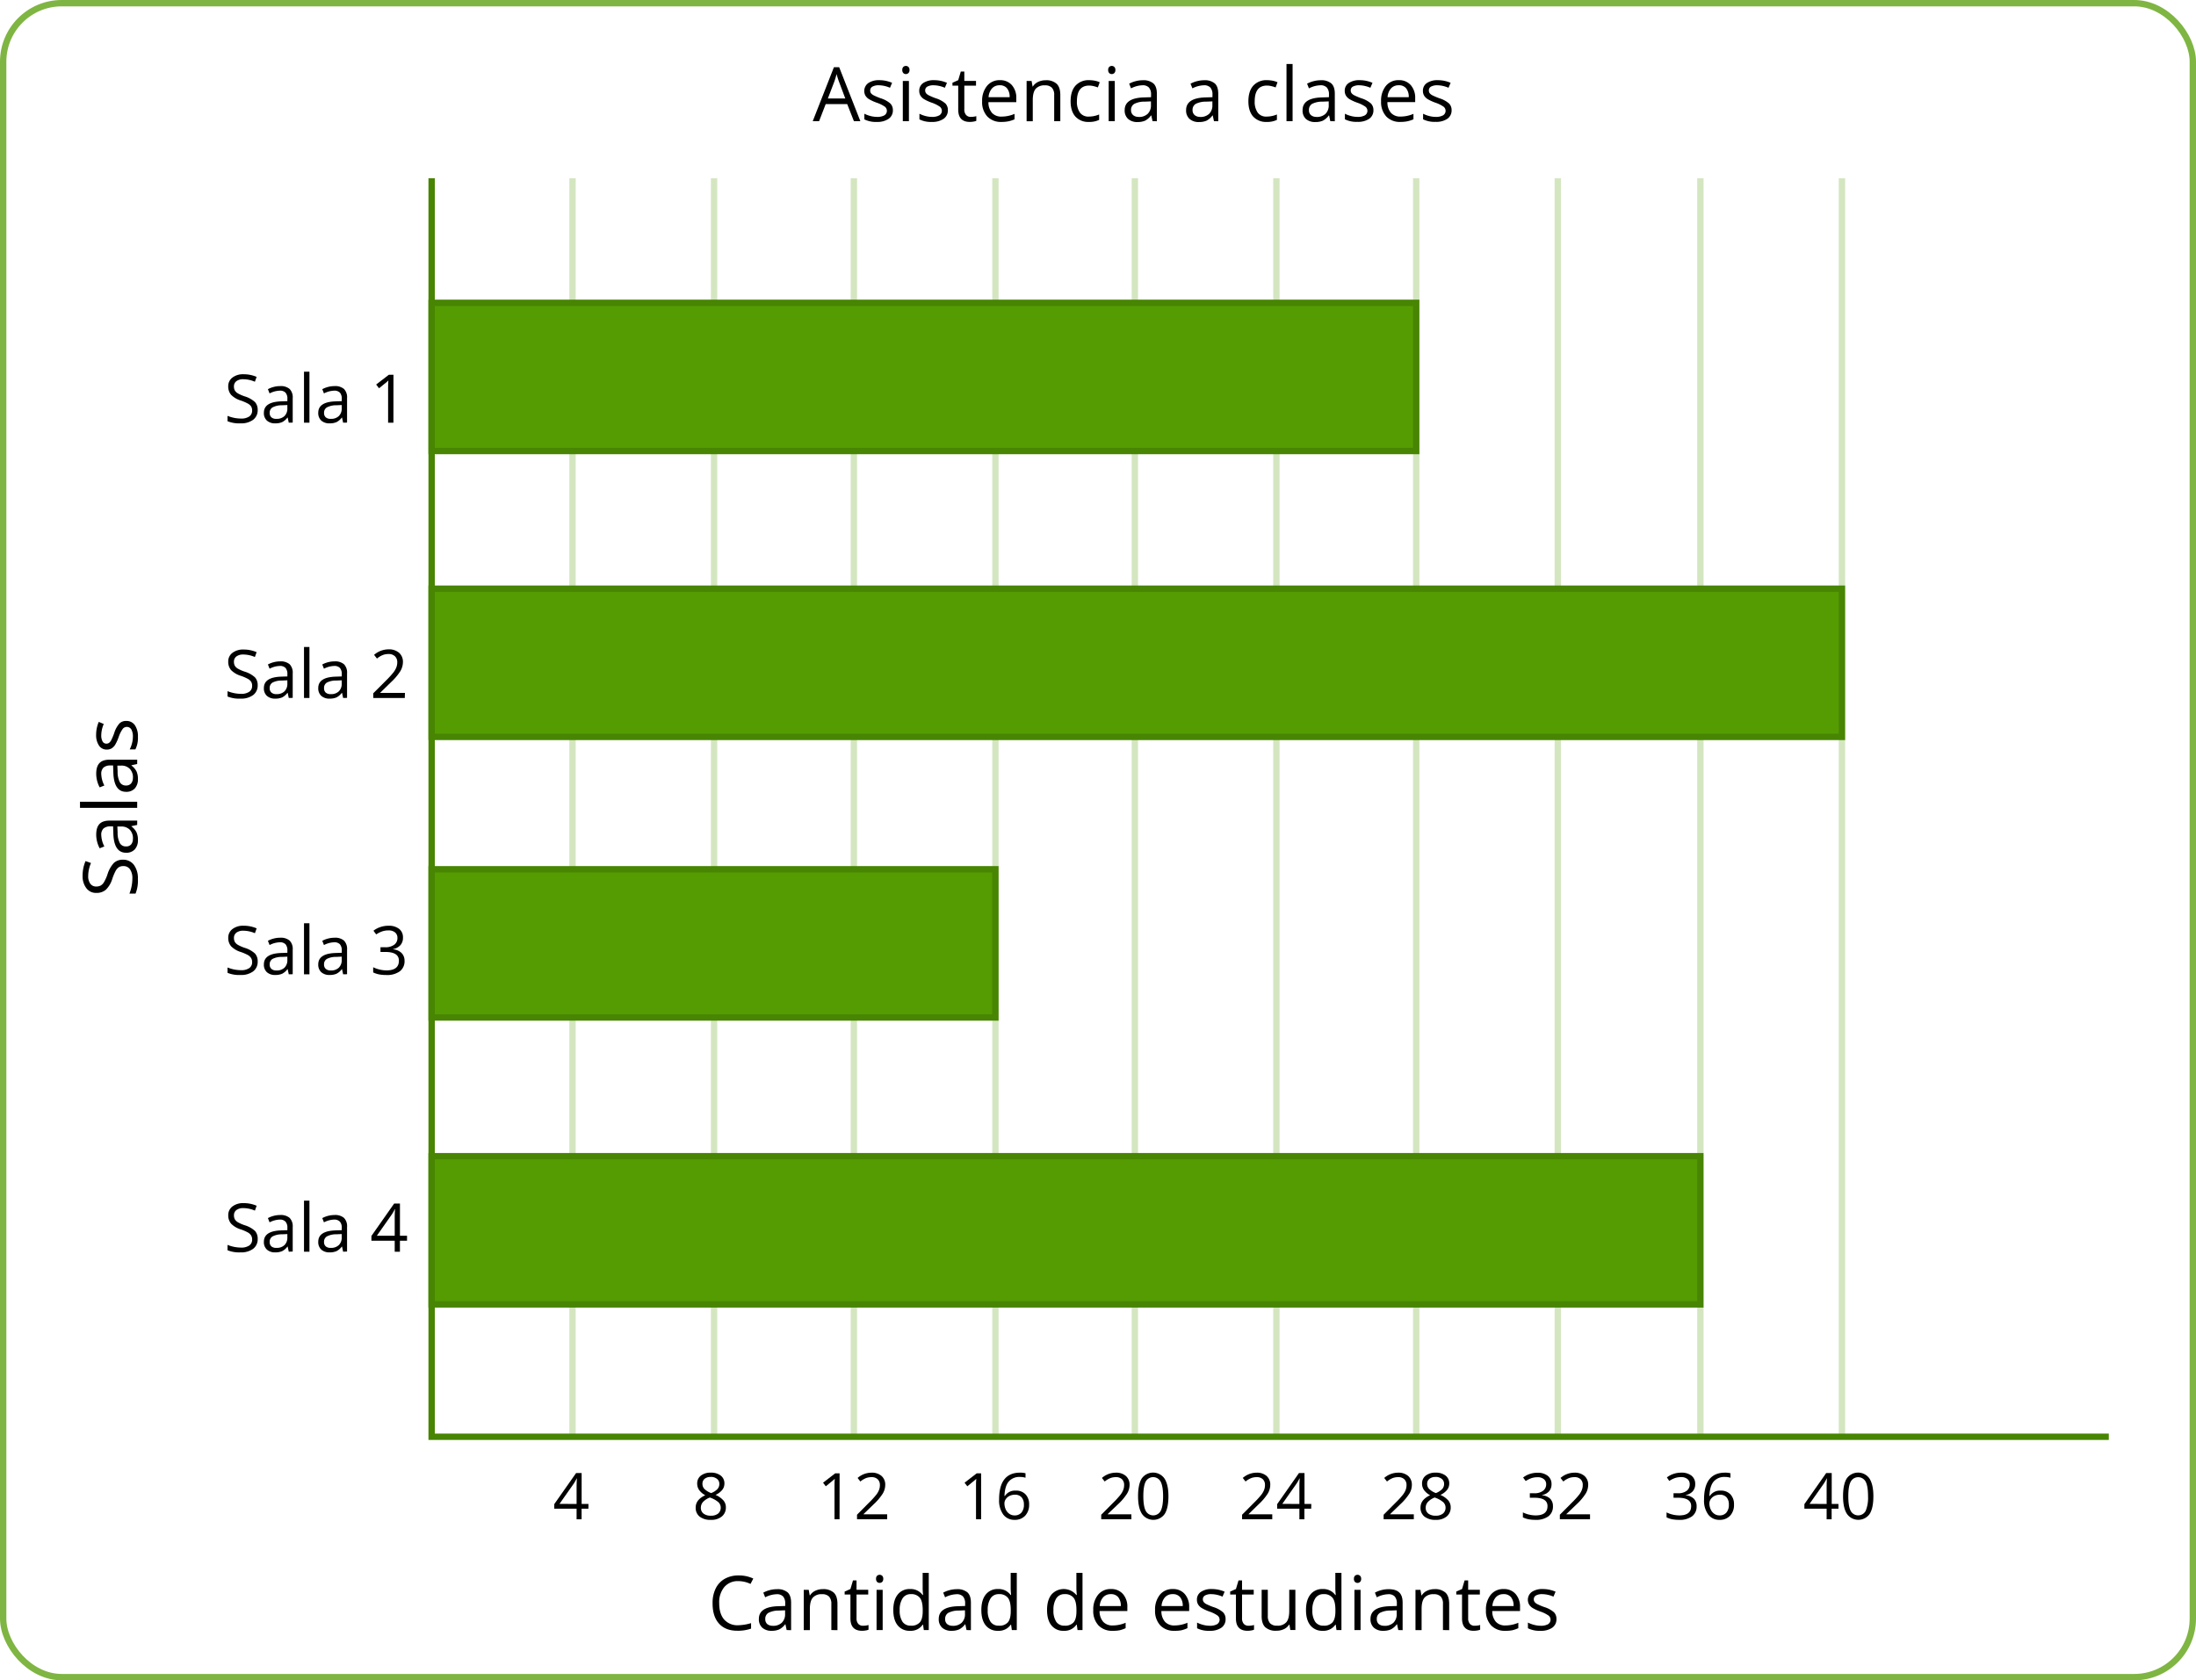 <svg id="Layer_1" data-name="Layer 1" xmlns="http://www.w3.org/2000/svg" viewBox="0 0 1036.81 793.51"><defs><style>.cls-1,.cls-2,.cls-4{fill:none;}.cls-1{stroke:#d4e6c0;}.cls-1,.cls-2,.cls-3,.cls-4{stroke-miterlimit:10;stroke-width:3px;}.cls-2,.cls-3{stroke:#478502;}.cls-3{fill:#549c02;}.cls-4{stroke:#7fb542;}</style></defs><title>40527010202256</title><line class="cls-1" x1="270.31" y1="84.17" x2="270.31" y2="678.5"/><line class="cls-1" x1="337.14" y1="84.17" x2="337.14" y2="678.5"/><line class="cls-1" x1="403.14" y1="84.17" x2="403.14" y2="678.5"/><line class="cls-1" x1="469.98" y1="84.17" x2="469.98" y2="678.5"/><line class="cls-1" x1="535.81" y1="84.17" x2="535.81" y2="678.5"/><line class="cls-1" x1="602.64" y1="84.17" x2="602.64" y2="678.5"/><line class="cls-1" x1="668.64" y1="84.17" x2="668.64" y2="678.5"/><line class="cls-1" x1="735.48" y1="84.17" x2="735.48" y2="678.5"/><line class="cls-1" x1="802.81" y1="84.17" x2="802.81" y2="678.5"/><line class="cls-1" x1="869.64" y1="84.17" x2="869.64" y2="678.5"/><polyline class="cls-2" points="203.79 84.17 203.79 678.5 995.64 678.5"/><rect class="cls-3" x="203.79" y="143" width="464.85" height="70"/><rect class="cls-3" x="203.79" y="278" width="665.85" height="70"/><rect class="cls-3" x="203.79" y="410.5" width="266.18" height="70"/><rect class="cls-3" x="203.79" y="546" width="599.01" height="70"/><path d="M403.17,57.23,400,49.16H389.84l-3.12,8.07h-3l10-25.48h2.49l10,25.48ZM399.09,46.5l-2.95-7.86c-.38-1-.77-2.22-1.18-3.66a32.77,32.77,0,0,1-1.09,3.66l-3,7.86Z"/><path d="M421.56,52a4.77,4.77,0,0,1-2,4.1A9.31,9.31,0,0,1,414,57.58a12.05,12.05,0,0,1-5.9-1.2V53.71a14.34,14.34,0,0,0,2.94,1.09,12.14,12.14,0,0,0,3,.4,6.89,6.89,0,0,0,3.48-.72,2.49,2.49,0,0,0,.25-4.1,15.57,15.57,0,0,0-3.76-1.86,20.7,20.7,0,0,1-3.78-1.73,5.1,5.1,0,0,1-1.66-1.68A4.61,4.61,0,0,1,410,39.2a8.86,8.86,0,0,1,5.19-1.34,15.1,15.1,0,0,1,6,1.25l-1,2.34A13.73,13.73,0,0,0,415,40.27a6,6,0,0,0-3.09.64,2,2,0,0,0-1.05,1.77A2.18,2.18,0,0,0,411.2,44a3.9,3.9,0,0,0,1.26,1,29.75,29.75,0,0,0,3.34,1.41,12.49,12.49,0,0,1,4.57,2.48A4.38,4.38,0,0,1,421.56,52Z"/><path d="M426,33.05a1.94,1.94,0,0,1,.49-1.45,1.68,1.68,0,0,1,1.22-.46,1.64,1.64,0,0,1,1.19.47,1.86,1.86,0,0,1,.51,1.44,1.9,1.9,0,0,1-.51,1.45,1.75,1.75,0,0,1-2.41,0A2,2,0,0,1,426,33.05Zm3.13,24.18h-2.88v-19h2.88Z"/><path d="M447.52,52a4.77,4.77,0,0,1-2,4.1A9.33,9.33,0,0,1,440,57.58a12.05,12.05,0,0,1-5.9-1.2V53.71A13.92,13.92,0,0,0,437,54.8a12.14,12.14,0,0,0,3,.4,6.88,6.88,0,0,0,3.47-.72,2.48,2.48,0,0,0,.25-4.1A15.45,15.45,0,0,0,440,48.52a20.06,20.06,0,0,1-3.78-1.73,5.13,5.13,0,0,1-1.67-1.68,4.38,4.38,0,0,1-.54-2.23,4.28,4.28,0,0,1,1.89-3.68,8.86,8.86,0,0,1,5.19-1.34,15.1,15.1,0,0,1,6,1.25l-1,2.34a13.73,13.73,0,0,0-5.19-1.18,6,6,0,0,0-3.09.64,2,2,0,0,0-1,1.77,2.18,2.18,0,0,0,.39,1.31,3.9,3.9,0,0,0,1.26,1,30.2,30.2,0,0,0,3.33,1.41,12.55,12.55,0,0,1,4.58,2.48A4.38,4.38,0,0,1,447.52,52Z"/><path d="M458.35,55.2a10,10,0,0,0,1.47-.11,8.54,8.54,0,0,0,1.13-.24v2.21a5.31,5.31,0,0,1-1.38.37,10.08,10.08,0,0,1-1.64.15q-5.52,0-5.52-5.82V40.44h-2.72V39.06l2.72-1.2,1.22-4.07h1.66v4.42h5.52v2.23h-5.52v11.2a3.81,3.81,0,0,0,.82,2.64A2.84,2.84,0,0,0,458.35,55.2Z"/><path d="M472.79,57.58A8.73,8.73,0,0,1,466.14,55a9.92,9.92,0,0,1-2.44-7.13A11,11,0,0,1,466,40.57a7.52,7.52,0,0,1,6.09-2.71,7.18,7.18,0,0,1,5.66,2.35,9,9,0,0,1,2.08,6.21v1.82H466.68a7.58,7.58,0,0,0,1.69,5.09,5.89,5.89,0,0,0,4.53,1.73A15.39,15.39,0,0,0,479,53.78v2.57a14.9,14.9,0,0,1-2.89.94A16.26,16.26,0,0,1,472.79,57.58ZM472,40.27a4.71,4.71,0,0,0-3.65,1.49,6.9,6.9,0,0,0-1.61,4.14h9.95a6.35,6.35,0,0,0-1.22-4.18A4.25,4.25,0,0,0,472,40.27Z"/><path d="M497.72,57.23V44.92a4.94,4.94,0,0,0-1.06-3.47,4.31,4.31,0,0,0-3.31-1.14A5.47,5.47,0,0,0,489,41.92c-.92,1.08-1.39,2.85-1.39,5.33v10H484.7v-19h2.35l.47,2.6h.13a5.89,5.89,0,0,1,2.49-2.18,8.12,8.12,0,0,1,3.56-.77,7.2,7.2,0,0,1,5.17,1.66q1.74,1.65,1.74,5.3V57.23Z"/><path d="M514.13,57.58a8.13,8.13,0,0,1-6.4-2.54q-2.26-2.55-2.26-7.2c0-3.18.76-5.64,2.3-7.38a8.28,8.28,0,0,1,6.55-2.6,13.43,13.43,0,0,1,2.74.29,9,9,0,0,1,2.16.7l-.89,2.44a14.53,14.53,0,0,0-2.08-.63,9.23,9.23,0,0,0-2-.25q-5.79,0-5.8,7.4a8.77,8.77,0,0,0,1.42,5.38,4.91,4.91,0,0,0,4.19,1.87,12.87,12.87,0,0,0,4.88-1v2.55A10.43,10.43,0,0,1,514.13,57.58Z"/><path d="M523.21,33.05a1.9,1.9,0,0,1,.49-1.45,1.66,1.66,0,0,1,1.21-.46,1.68,1.68,0,0,1,1.2.47,1.89,1.89,0,0,1,.5,1.44,1.93,1.93,0,0,1-.5,1.45,1.69,1.69,0,0,1-1.2.48,1.64,1.64,0,0,1-1.21-.48A1.93,1.93,0,0,1,523.21,33.05Zm3.12,24.18h-2.88v-19h2.88Z"/><path d="M544.15,57.23l-.58-2.71h-.13A8.08,8.08,0,0,1,540.6,57a8.73,8.73,0,0,1-3.54.63,6.36,6.36,0,0,1-4.43-1.46A5.31,5.31,0,0,1,531,52q0-5.76,9.22-6l3.23-.1V44.65a4.83,4.83,0,0,0-1-3.31,4,4,0,0,0-3.09-1.07A12.63,12.63,0,0,0,534,41.73l-.88-2.21a13.5,13.5,0,0,1,3.08-1.19,13.36,13.36,0,0,1,3.36-.44,7.26,7.26,0,0,1,5,1.51c1.1,1,1.64,2.62,1.64,4.85v13Zm-6.51-2a5.84,5.84,0,0,0,4.22-1.47,5.47,5.47,0,0,0,1.54-4.14V47.88l-2.88.12a10.51,10.51,0,0,0-5,1.06A3.25,3.25,0,0,0,534,52a3,3,0,0,0,1,2.37A3.89,3.89,0,0,0,537.64,55.2Z"/><path d="M573.16,57.23l-.58-2.71h-.13A8.08,8.08,0,0,1,569.61,57a8.73,8.73,0,0,1-3.54.63,6.36,6.36,0,0,1-4.43-1.46A5.31,5.31,0,0,1,560,52q0-5.76,9.22-6l3.23-.1V44.65a4.83,4.83,0,0,0-1-3.31,4,4,0,0,0-3.08-1.07,12.64,12.64,0,0,0-5.39,1.46l-.88-2.21a13.5,13.5,0,0,1,3.08-1.19,13.36,13.36,0,0,1,3.36-.44,7.26,7.26,0,0,1,5,1.51c1.1,1,1.64,2.62,1.64,4.85v13Zm-6.51-2a5.89,5.89,0,0,0,4.23-1.47,5.5,5.5,0,0,0,1.53-4.14V47.88l-2.88.12a10.54,10.54,0,0,0-5,1.06A3.25,3.25,0,0,0,563.05,52a3,3,0,0,0,1,2.37A3.89,3.89,0,0,0,566.65,55.2Z"/><path d="M598.07,57.58a8.15,8.15,0,0,1-6.4-2.54q-2.26-2.55-2.26-7.2c0-3.18.76-5.64,2.3-7.38a8.29,8.29,0,0,1,6.55-2.6,13.52,13.52,0,0,1,2.75.29,9,9,0,0,1,2.15.7l-.89,2.44a14.15,14.15,0,0,0-2.08-.63,9.16,9.16,0,0,0-2-.25q-5.79,0-5.8,7.4a8.84,8.84,0,0,0,1.42,5.38A4.91,4.91,0,0,0,598,55.06a12.87,12.87,0,0,0,4.88-1v2.55A10.4,10.4,0,0,1,598.07,57.58Z"/><path d="M610.28,57.23H607.4v-27h2.88Z"/><path d="M628.09,57.23l-.57-2.71h-.14A8.08,8.08,0,0,1,624.54,57a8.68,8.68,0,0,1-3.53.63,6.37,6.37,0,0,1-4.44-1.46A5.31,5.31,0,0,1,615,52q0-5.76,9.22-6l3.23-.1V44.65a4.83,4.83,0,0,0-1-3.31,4,4,0,0,0-3.08-1.07A12.64,12.64,0,0,0,618,41.73l-.88-2.21a13.5,13.5,0,0,1,3.08-1.19,13.36,13.36,0,0,1,3.36-.44,7.26,7.26,0,0,1,5,1.51c1.1,1,1.65,2.62,1.65,4.85v13Zm-6.51-2a5.89,5.89,0,0,0,4.23-1.47,5.5,5.5,0,0,0,1.53-4.14V47.88l-2.88.12a10.54,10.54,0,0,0-5,1.06A3.25,3.25,0,0,0,618,52a3,3,0,0,0,.95,2.37A3.89,3.89,0,0,0,621.58,55.2Z"/><path d="M648.44,52a4.77,4.77,0,0,1-2,4.1,9.31,9.31,0,0,1-5.56,1.44,12.05,12.05,0,0,1-5.9-1.2V53.71a13.92,13.92,0,0,0,2.94,1.09,12.14,12.14,0,0,0,3,.4,6.85,6.85,0,0,0,3.47-.72,2.48,2.48,0,0,0,.25-4.1,15.45,15.45,0,0,0-3.75-1.86,20.7,20.7,0,0,1-3.78-1.73,5.13,5.13,0,0,1-1.67-1.68,4.38,4.38,0,0,1-.54-2.23,4.28,4.28,0,0,1,1.89-3.68A8.86,8.86,0,0,1,642,37.86a15.1,15.1,0,0,1,6,1.25l-1,2.34a13.73,13.73,0,0,0-5.19-1.18,6.09,6.09,0,0,0-3.09.64,2,2,0,0,0-1,1.77,2.18,2.18,0,0,0,.39,1.31,3.9,3.9,0,0,0,1.26,1,30.2,30.2,0,0,0,3.33,1.41,12.55,12.55,0,0,1,4.58,2.48A4.38,4.38,0,0,1,648.44,52Z"/><path d="M661.16,57.58A8.77,8.77,0,0,1,654.5,55a10,10,0,0,1-2.44-7.13,11,11,0,0,1,2.27-7.31,7.52,7.52,0,0,1,6.09-2.71,7.14,7.14,0,0,1,5.65,2.35,9,9,0,0,1,2.09,6.21v1.82H655.05a7.58,7.58,0,0,0,1.69,5.09,5.89,5.89,0,0,0,4.53,1.73,15.43,15.43,0,0,0,6.07-1.28v2.57a15.12,15.12,0,0,1-2.89.94A16.26,16.26,0,0,1,661.16,57.58Zm-.78-17.31a4.71,4.71,0,0,0-3.65,1.49,6.9,6.9,0,0,0-1.61,4.14h10a6.35,6.35,0,0,0-1.22-4.18A4.25,4.25,0,0,0,660.38,40.27Z"/><path d="M685.35,52a4.77,4.77,0,0,1-2,4.1,9.31,9.31,0,0,1-5.56,1.44,12.05,12.05,0,0,1-5.9-1.2V53.71a13.92,13.92,0,0,0,2.94,1.09,12.14,12.14,0,0,0,3,.4,6.85,6.85,0,0,0,3.47-.72,2.48,2.48,0,0,0,.25-4.1,15.45,15.45,0,0,0-3.75-1.86,20.38,20.38,0,0,1-3.78-1.73,5.13,5.13,0,0,1-1.67-1.68,4.38,4.38,0,0,1-.54-2.23,4.28,4.28,0,0,1,1.89-3.68,8.86,8.86,0,0,1,5.19-1.34,15.1,15.1,0,0,1,6,1.25l-1,2.34a13.73,13.73,0,0,0-5.19-1.18,6.09,6.09,0,0,0-3.09.64,2,2,0,0,0-1,1.77A2.18,2.18,0,0,0,675,44a3.9,3.9,0,0,0,1.26,1,30.2,30.2,0,0,0,3.33,1.41,12.55,12.55,0,0,1,4.58,2.48A4.38,4.38,0,0,1,685.35,52Z"/><path d="M348.58,746.67a8.27,8.27,0,0,0-6.6,2.79,11.21,11.21,0,0,0-2.42,7.63c0,3.32.77,5.89,2.33,7.7a8.32,8.32,0,0,0,6.66,2.72,22.64,22.64,0,0,0,6.06-1v2.59a18.66,18.66,0,0,1-6.51,1q-5.61,0-8.66-3.41t-3-9.67a15.24,15.24,0,0,1,1.46-6.87,10.55,10.55,0,0,1,4.24-4.55,12.86,12.86,0,0,1,6.52-1.6,15.77,15.77,0,0,1,7,1.46L354.35,748A13.42,13.42,0,0,0,348.58,746.67Z"/><path d="M371.41,769.78l-.57-2.71h-.14a8,8,0,0,1-2.84,2.42,8.5,8.5,0,0,1-3.53.64,6.37,6.37,0,0,1-4.44-1.46,5.32,5.32,0,0,1-1.6-4.15q0-5.76,9.22-6l3.22-.11v-1.18a4.82,4.82,0,0,0-1-3.3,3.93,3.93,0,0,0-3.08-1.07,12.42,12.42,0,0,0-5.38,1.46l-.89-2.21a13.7,13.7,0,0,1,3.08-1.2,13.35,13.35,0,0,1,3.36-.43,7.26,7.26,0,0,1,5.05,1.51q1.63,1.51,1.64,4.84v13Zm-6.51-2a5.82,5.82,0,0,0,4.23-1.48,5.47,5.47,0,0,0,1.54-4.13v-1.72l-2.89.12a10.56,10.56,0,0,0-4.95,1.07,3.2,3.2,0,0,0-1.52,2.94,3,3,0,0,0,.94,2.38A3.93,3.93,0,0,0,364.9,767.75Z"/><path d="M392.51,769.78V757.47a5,5,0,0,0-1.06-3.47,4.34,4.34,0,0,0-3.32-1.15,5.44,5.44,0,0,0-4.37,1.62q-1.39,1.6-1.39,5.33v10h-2.89v-19h2.35l.47,2.61h.14a5.8,5.8,0,0,1,2.48-2.18,8,8,0,0,1,3.56-.77,7.25,7.25,0,0,1,5.17,1.65q1.74,1.66,1.74,5.31v12.41Z"/><path d="M407.45,767.75a10.2,10.2,0,0,0,1.48-.11,11.11,11.11,0,0,0,1.13-.24v2.21a5.31,5.31,0,0,1-1.38.37,10.28,10.28,0,0,1-1.64.15q-5.52,0-5.52-5.82V753h-2.73V751.6l2.73-1.19,1.21-4.07h1.67v4.41h5.52V753H404.4v11.2a3.86,3.86,0,0,0,.81,2.64A2.86,2.86,0,0,0,407.45,767.75Z"/><path d="M413.62,745.6a1.92,1.92,0,0,1,.48-1.45,1.81,1.81,0,0,1,2.42,0,1.89,1.89,0,0,1,.5,1.44,2,2,0,0,1-.5,1.45,1.73,1.73,0,0,1-1.2.47,1.71,1.71,0,0,1-1.22-.47A2,2,0,0,1,413.62,745.6Zm3.12,24.18h-2.88v-19h2.88Z"/><path d="M435.81,767.23h-.16a6.77,6.77,0,0,1-6,2.9,7.07,7.07,0,0,1-5.81-2.55c-1.38-1.71-2.08-4.12-2.08-7.26s.7-5.57,2.09-7.31a7,7,0,0,1,5.8-2.6,6.88,6.88,0,0,1,5.93,2.81h.23l-.12-1.37-.07-1.34v-7.74h2.88v27h-2.34Zm-5.77.48a5.24,5.24,0,0,0,4.28-1.6q1.33-1.61,1.33-5.18v-.61q0-4.05-1.35-5.77a5.07,5.07,0,0,0-4.29-1.73,4.41,4.41,0,0,0-3.88,2,9.76,9.76,0,0,0-1.35,5.56,9.43,9.43,0,0,0,1.34,5.51A4.52,4.52,0,0,0,430,767.71Z"/><path d="M456.34,769.78l-.57-2.71h-.14a8,8,0,0,1-2.84,2.42,8.5,8.5,0,0,1-3.53.64,6.37,6.37,0,0,1-4.44-1.46,5.32,5.32,0,0,1-1.6-4.15q0-5.76,9.22-6l3.23-.11v-1.18a4.82,4.82,0,0,0-1-3.3,3.93,3.93,0,0,0-3.08-1.07,12.42,12.42,0,0,0-5.38,1.46l-.89-2.21a13.6,13.6,0,0,1,3.09-1.2,13.21,13.21,0,0,1,3.35-.43,7.26,7.26,0,0,1,5,1.51q1.64,1.51,1.64,4.84v13Zm-6.51-2a5.82,5.82,0,0,0,4.23-1.48,5.47,5.47,0,0,0,1.54-4.13v-1.72l-2.89.12a10.56,10.56,0,0,0-4.95,1.07,3.2,3.2,0,0,0-1.52,2.94,2.93,2.93,0,0,0,.95,2.38A3.86,3.86,0,0,0,449.83,767.75Z"/><path d="M477.37,767.23h-.16a6.77,6.77,0,0,1-6,2.9,7.07,7.07,0,0,1-5.81-2.55c-1.38-1.71-2.07-4.12-2.07-7.26s.69-5.57,2.08-7.31a7,7,0,0,1,5.8-2.6,6.91,6.91,0,0,1,5.94,2.81h.22l-.12-1.37-.07-1.34v-7.74h2.88v27h-2.34Zm-5.77.48a5.24,5.24,0,0,0,4.28-1.6q1.33-1.61,1.33-5.18v-.61q0-4.05-1.34-5.77a5.09,5.09,0,0,0-4.3-1.73,4.42,4.42,0,0,0-3.88,2,9.76,9.76,0,0,0-1.35,5.56,9.43,9.43,0,0,0,1.34,5.51A4.52,4.52,0,0,0,471.6,767.71Z"/><path d="M508.39,767.23h-.16a6.77,6.77,0,0,1-6,2.9,7,7,0,0,1-5.8-2.55c-1.39-1.71-2.08-4.12-2.08-7.26s.7-5.57,2.09-7.31a7.71,7.71,0,0,1,11.73.21h.23l-.12-1.37-.08-1.34v-7.74h2.89v27h-2.35Zm-5.76.48a5.25,5.25,0,0,0,4.28-1.6q1.32-1.61,1.32-5.18v-.61c0-2.7-.44-4.62-1.34-5.77a5.09,5.09,0,0,0-4.3-1.73,4.42,4.42,0,0,0-3.88,2,9.85,9.85,0,0,0-1.34,5.56,9.43,9.43,0,0,0,1.33,5.51A4.53,4.53,0,0,0,502.63,767.71Z"/><path d="M525.27,770.13a8.74,8.74,0,0,1-6.66-2.57,9.93,9.93,0,0,1-2.44-7.14,11,11,0,0,1,2.27-7.31,7.52,7.52,0,0,1,6.08-2.7,7.18,7.18,0,0,1,5.66,2.35,9,9,0,0,1,2.08,6.2v1.83H519.15a7.53,7.53,0,0,0,1.7,5.08,5.85,5.85,0,0,0,4.52,1.74,15.47,15.47,0,0,0,6.08-1.28v2.56a15.19,15.19,0,0,1-2.89,1A16.33,16.33,0,0,1,525.27,770.13Zm-.79-17.31a4.73,4.73,0,0,0-3.65,1.49,6.86,6.86,0,0,0-1.6,4.13h9.94a6.32,6.32,0,0,0-1.21-4.17A4.28,4.28,0,0,0,524.48,752.82Z"/><path d="M554.45,770.13a8.77,8.77,0,0,1-6.66-2.57,10,10,0,0,1-2.44-7.14,11.06,11.06,0,0,1,2.27-7.31,7.53,7.53,0,0,1,6.08-2.7,7.15,7.15,0,0,1,5.66,2.35,9,9,0,0,1,2.09,6.2v1.83H548.34a7.53,7.53,0,0,0,1.69,5.08,5.86,5.86,0,0,0,4.53,1.74,15.43,15.43,0,0,0,6.07-1.28v2.56a15.19,15.19,0,0,1-2.89,1A16.33,16.33,0,0,1,554.45,770.13Zm-.78-17.31a4.7,4.7,0,0,0-3.65,1.49,6.87,6.87,0,0,0-1.61,4.13h10a6.32,6.32,0,0,0-1.22-4.17A4.27,4.27,0,0,0,553.67,752.82Z"/><path d="M578.64,764.59a4.75,4.75,0,0,1-2,4.1,9.28,9.28,0,0,1-5.55,1.44,12.05,12.05,0,0,1-5.9-1.2v-2.67a14.49,14.49,0,0,0,2.94,1.09,12.14,12.14,0,0,0,3,.4,6.88,6.88,0,0,0,3.47-.72,2.48,2.48,0,0,0,.25-4.1,15.08,15.08,0,0,0-3.75-1.86,20.38,20.38,0,0,1-3.78-1.73,5.13,5.13,0,0,1-1.67-1.68,4.4,4.4,0,0,1-.54-2.24,4.27,4.27,0,0,1,1.89-3.67,8.79,8.79,0,0,1,5.19-1.34,15,15,0,0,1,6,1.25l-1,2.34a13.73,13.73,0,0,0-5.19-1.18,5.93,5.93,0,0,0-3.09.64,2,2,0,0,0-1,1.77,2.15,2.15,0,0,0,.39,1.3,3.91,3.91,0,0,0,1.26,1,28.79,28.79,0,0,0,3.33,1.4,12.54,12.54,0,0,1,4.58,2.49A4.38,4.38,0,0,1,578.64,764.59Z"/><path d="M589.47,767.75a10,10,0,0,0,1.47-.11,10.54,10.54,0,0,0,1.13-.24v2.21a5.31,5.31,0,0,1-1.38.37,10.18,10.18,0,0,1-1.64.15q-5.52,0-5.52-5.82V753h-2.72V751.6l2.72-1.19,1.22-4.07h1.66v4.41h5.52V753h-5.52v11.2a3.81,3.81,0,0,0,.82,2.64A2.84,2.84,0,0,0,589.47,767.75Z"/><path d="M598.58,750.75V763.1a5,5,0,0,0,1.06,3.47,4.34,4.34,0,0,0,3.32,1.14,5.39,5.39,0,0,0,4.36-1.63c.92-1.09,1.38-2.86,1.38-5.33v-10h2.89v19h-2.38l-.42-2.55h-.15a5.79,5.79,0,0,1-2.46,2.15,8.23,8.23,0,0,1-3.59.75,7.29,7.29,0,0,1-5.2-1.65q-1.73-1.65-1.72-5.28V750.75Z"/><path d="M630.65,767.23h-.16a6.77,6.77,0,0,1-6,2.9,7.08,7.08,0,0,1-5.81-2.55c-1.38-1.71-2.07-4.12-2.07-7.26s.69-5.57,2.08-7.31a7,7,0,0,1,5.8-2.6,6.91,6.91,0,0,1,5.94,2.81h.22l-.12-1.37-.07-1.34v-7.74h2.88v27H631Zm-5.76.48a5.23,5.23,0,0,0,4.27-1.6q1.33-1.61,1.33-5.18v-.61q0-4.05-1.34-5.77a5.09,5.09,0,0,0-4.3-1.73,4.42,4.42,0,0,0-3.88,2,9.76,9.76,0,0,0-1.35,5.56,9.43,9.43,0,0,0,1.34,5.51A4.52,4.52,0,0,0,624.89,767.71Z"/><path d="M639.24,745.6a1.88,1.88,0,0,1,.49-1.45,1.68,1.68,0,0,1,1.21-.46,1.65,1.65,0,0,1,1.2.47,1.86,1.86,0,0,1,.51,1.44,1.91,1.91,0,0,1-.51,1.45,1.78,1.78,0,0,1-2.41,0A1.94,1.94,0,0,1,639.24,745.6Zm3.13,24.18h-2.89v-19h2.89Z"/><path d="M660.18,769.78l-.57-2.71h-.14a8,8,0,0,1-2.84,2.42,8.5,8.5,0,0,1-3.53.64,6.37,6.37,0,0,1-4.44-1.46,5.32,5.32,0,0,1-1.6-4.15q0-5.76,9.21-6l3.23-.11v-1.18a4.82,4.82,0,0,0-1-3.3,3.93,3.93,0,0,0-3.08-1.07,12.42,12.42,0,0,0-5.38,1.46l-.89-2.21a13.52,13.52,0,0,1,3.08-1.2,13.35,13.35,0,0,1,3.36-.43q3.4,0,5,1.51c1.1,1,1.64,2.62,1.64,4.84v13Zm-6.51-2a5.85,5.85,0,0,0,4.23-1.48,5.46,5.46,0,0,0,1.53-4.13v-1.72l-2.88.12a10.64,10.64,0,0,0-5,1.07,3.21,3.21,0,0,0-1.51,2.94,3,3,0,0,0,.94,2.38A3.91,3.91,0,0,0,653.67,767.75Z"/><path d="M681.27,769.78V757.47a5,5,0,0,0-1-3.47,4.35,4.35,0,0,0-3.32-1.15,5.48,5.48,0,0,0-4.38,1.62q-1.38,1.6-1.38,5.33v10h-2.89v-19h2.35l.46,2.61h.14a5.83,5.83,0,0,1,2.49-2.18,8,8,0,0,1,3.56-.77,7.25,7.25,0,0,1,5.17,1.65q1.74,1.66,1.74,5.31v12.41Z"/><path d="M696.22,767.75a10.2,10.2,0,0,0,1.48-.11,11.11,11.11,0,0,0,1.13-.24v2.21a5.55,5.55,0,0,1-1.38.37,10.28,10.28,0,0,1-1.64.15q-5.53,0-5.53-5.82V753h-2.72V751.6l2.72-1.19,1.22-4.07h1.67v4.41h5.52V753h-5.52v11.2a3.86,3.86,0,0,0,.81,2.64A2.86,2.86,0,0,0,696.22,767.75Z"/><path d="M710.67,770.13a8.74,8.74,0,0,1-6.66-2.57,9.93,9.93,0,0,1-2.44-7.14,11.06,11.06,0,0,1,2.26-7.31,7.54,7.54,0,0,1,6.09-2.7,7.18,7.18,0,0,1,5.66,2.35,9,9,0,0,1,2.08,6.2v1.83h-13.1a7.48,7.48,0,0,0,1.69,5.08,5.85,5.85,0,0,0,4.52,1.74,15.47,15.47,0,0,0,6.08-1.28v2.56a15.43,15.43,0,0,1-2.89,1A16.33,16.33,0,0,1,710.67,770.13Zm-.78-17.31a4.73,4.73,0,0,0-3.66,1.49,6.93,6.93,0,0,0-1.61,4.13h10a6.32,6.32,0,0,0-1.21-4.17A4.27,4.27,0,0,0,709.89,752.82Z"/><path d="M734.85,764.59a4.77,4.77,0,0,1-2,4.1,9.31,9.31,0,0,1-5.56,1.44,12.05,12.05,0,0,1-5.9-1.2v-2.67a14.8,14.8,0,0,0,3,1.09,12,12,0,0,0,3,.4,6.88,6.88,0,0,0,3.47-.72,2.49,2.49,0,0,0,.25-4.1,15.2,15.2,0,0,0-3.76-1.86,20.7,20.7,0,0,1-3.78-1.73,5.1,5.1,0,0,1-1.66-1.68,4.61,4.61,0,0,1,1.34-5.91,8.79,8.79,0,0,1,5.19-1.34,15.1,15.1,0,0,1,6,1.25l-1,2.34a13.74,13.74,0,0,0-5.2-1.18,5.92,5.92,0,0,0-3.08.64,2,2,0,0,0-1,1.77,2.15,2.15,0,0,0,.39,1.3,3.91,3.91,0,0,0,1.26,1,28.39,28.39,0,0,0,3.34,1.4,12.47,12.47,0,0,1,4.57,2.49A4.38,4.38,0,0,1,734.85,764.59Z"/><path d="M58,406a6.22,6.22,0,0,1,5.22,2.43,10.54,10.54,0,0,1,1.88,6.6A16.41,16.41,0,0,1,64,422H61.11a18.53,18.53,0,0,0,1-3.4,18.25,18.25,0,0,0,.38-3.65,7.32,7.32,0,0,0-1.12-4.44A3.67,3.67,0,0,0,58.29,409a4,4,0,0,0-2.16.52,5,5,0,0,0-1.55,1.78A24.49,24.49,0,0,0,53,415.09a12,12,0,0,1-3,5.06,6.6,6.6,0,0,1-4.53,1.52,5.63,5.63,0,0,1-4.67-2.2A9.17,9.17,0,0,1,39,413.63a17.3,17.3,0,0,1,1.39-7l2.57.92a15.74,15.74,0,0,0-1.32,6.11,5.93,5.93,0,0,0,1,3.67,3.31,3.31,0,0,0,2.79,1.32,4.32,4.32,0,0,0,2.16-.49,4.49,4.49,0,0,0,1.55-1.64A20,20,0,0,0,50.72,413a13.93,13.93,0,0,1,3.06-5.5A6,6,0,0,1,58,406Z"/><path d="M64.77,389.57l-2.71.57v.14a8,8,0,0,1,2.42,2.84,8.67,8.67,0,0,1,.64,3.53,6.37,6.37,0,0,1-1.46,4.44,5.33,5.33,0,0,1-4.15,1.61q-5.76,0-6-9.22l-.11-3.23H52.18a4.86,4.86,0,0,0-3.31,1,4,4,0,0,0-1.06,3.08,12.49,12.49,0,0,0,1.46,5.39l-2.21.88a13.52,13.52,0,0,1-1.2-3.08,13.35,13.35,0,0,1-.43-3.36q0-3.4,1.51-5c1-1.1,2.62-1.64,4.84-1.64h13Zm-2,6.51a5.85,5.85,0,0,0-1.48-4.23,5.46,5.46,0,0,0-4.13-1.53H55.41l.12,2.88a10.52,10.52,0,0,0,1.07,5,3.22,3.22,0,0,0,2.94,1.52,3,3,0,0,0,2.38-.95A3.89,3.89,0,0,0,62.74,396.08Z"/><path d="M64.77,378.62v2.88h-27v-2.88Z"/><path d="M64.77,360.8l-2.71.58v.14a7.93,7.93,0,0,1,2.42,2.83,8.72,8.72,0,0,1,.64,3.54,6.36,6.36,0,0,1-1.46,4.43,5.33,5.33,0,0,1-4.15,1.61q-5.76,0-6-9.22l-.11-3.23H52.18a4.86,4.86,0,0,0-3.31,1,4,4,0,0,0-1.06,3.09,12.45,12.45,0,0,0,1.46,5.38l-2.21.88a13.74,13.74,0,0,1-1.63-6.44q0-3.41,1.51-5c1-1.1,2.62-1.64,4.84-1.64h13Zm-2,6.51a5.81,5.81,0,0,0-1.48-4.22,5.43,5.43,0,0,0-4.13-1.54H55.41l.12,2.88a10.49,10.49,0,0,0,1.07,5,3.22,3.22,0,0,0,2.94,1.52,3,3,0,0,0,2.38-1A3.89,3.89,0,0,0,62.74,367.31Z"/><path d="M59.58,340.46a4.78,4.78,0,0,1,4.1,2A9.28,9.28,0,0,1,65.12,348a12.05,12.05,0,0,1-1.2,5.9H61.24a13.94,13.94,0,0,0,1.1-2.94,12.14,12.14,0,0,0,.4-3,6.88,6.88,0,0,0-.72-3.47,2.48,2.48,0,0,0-4.1-.25A15,15,0,0,0,56.05,348a20.33,20.33,0,0,1-1.72,3.77,5.23,5.23,0,0,1-1.68,1.67,4.4,4.4,0,0,1-2.24.55,4.28,4.28,0,0,1-3.67-1.9,8.79,8.79,0,0,1-1.35-5.19,15.19,15.19,0,0,1,1.25-6l2.35,1a13.73,13.73,0,0,0-1.18,5.19,5.93,5.93,0,0,0,.64,3.09,2,2,0,0,0,1.77,1,2.15,2.15,0,0,0,1.3-.39,3.91,3.91,0,0,0,1-1.26,28.79,28.79,0,0,0,1.4-3.33,12.24,12.24,0,0,1,2.49-4.57A4.34,4.34,0,0,1,59.58,340.46Z"/><path d="M121.66,193.59a5.57,5.57,0,0,1-2.16,4.66,9.44,9.44,0,0,1-5.88,1.67,14.55,14.55,0,0,1-6.19-1v-2.53a17.19,17.19,0,0,0,6.28,1.27,6.6,6.6,0,0,0,4-1,3.27,3.27,0,0,0,1.33-2.78,3.6,3.6,0,0,0-.47-1.93,4.3,4.3,0,0,0-1.58-1.38,21,21,0,0,0-3.36-1.44,10.89,10.89,0,0,1-4.52-2.68,5.92,5.92,0,0,1-1.35-4,5,5,0,0,1,2-4.16,8.17,8.17,0,0,1,5.2-1.55,15.22,15.22,0,0,1,6.2,1.24l-.82,2.29a13.93,13.93,0,0,0-5.45-1.18,5.24,5.24,0,0,0-3.26.9,3,3,0,0,0-1.18,2.49,3.91,3.91,0,0,0,.43,1.93,4.11,4.11,0,0,0,1.47,1.38,18,18,0,0,0,3.15,1.38,12.61,12.61,0,0,1,4.9,2.72A5.39,5.39,0,0,1,121.66,193.59Z"/><path d="M136.34,199.61l-.52-2.41h-.12a7.16,7.16,0,0,1-2.53,2.16,7.82,7.82,0,0,1-3.15.56,5.63,5.63,0,0,1-4-1.3,4.73,4.73,0,0,1-1.43-3.7q0-5.13,8.21-5.38l2.88-.1v-1.05a4.28,4.28,0,0,0-.86-2.95,3.53,3.53,0,0,0-2.74-.95,11.11,11.11,0,0,0-4.8,1.3l-.79-2a11.92,11.92,0,0,1,2.75-1.07,11.74,11.74,0,0,1,3-.39,6.47,6.47,0,0,1,4.5,1.35,5.63,5.63,0,0,1,1.46,4.32v11.57Zm-5.81-1.81a5.24,5.24,0,0,0,3.77-1.31,4.9,4.9,0,0,0,1.37-3.69v-1.53l-2.57.11a9.39,9.39,0,0,0-4.42,1,2.87,2.87,0,0,0-1.35,2.62,2.64,2.64,0,0,0,.84,2.12A3.47,3.47,0,0,0,130.53,197.8Z"/><path d="M146.1,199.61h-2.57V175.53h2.57Z"/><path d="M162,199.61l-.51-2.41h-.12a7.18,7.18,0,0,1-2.54,2.16,7.81,7.81,0,0,1-3.14.56,5.66,5.66,0,0,1-4-1.3,4.76,4.76,0,0,1-1.43-3.7q0-5.13,8.22-5.38l2.88-.1v-1.05a4.33,4.33,0,0,0-.86-2.95,3.56,3.56,0,0,0-2.75-.95,11.19,11.19,0,0,0-4.8,1.3l-.79-2a12.39,12.39,0,0,1,5.75-1.46,6.43,6.43,0,0,1,4.49,1.35,5.6,5.6,0,0,1,1.46,4.32v11.57Zm-5.8-1.81a5.21,5.21,0,0,0,3.76-1.31,4.86,4.86,0,0,0,1.37-3.69v-1.53l-2.56.11a9.32,9.32,0,0,0-4.42,1A2.86,2.86,0,0,0,153,195a2.62,2.62,0,0,0,.85,2.12A3.46,3.46,0,0,0,156.18,197.8Z"/><path d="M185.75,199.61h-2.51V183.49c0-1.35,0-2.61.13-3.81-.22.21-.46.44-.73.68s-1.49,1.24-3.68,3l-1.36-1.77,6-4.62h2.17Z"/><path d="M121.66,323.59a5.57,5.57,0,0,1-2.16,4.66,9.44,9.44,0,0,1-5.88,1.67,14.55,14.55,0,0,1-6.19-1v-2.53a17.19,17.19,0,0,0,6.28,1.27,6.6,6.6,0,0,0,4-1,3.27,3.27,0,0,0,1.33-2.78,3.6,3.6,0,0,0-.47-1.93,4.3,4.3,0,0,0-1.58-1.38,21,21,0,0,0-3.36-1.44,10.89,10.89,0,0,1-4.52-2.68,5.92,5.92,0,0,1-1.35-4,5,5,0,0,1,2-4.16,8.17,8.17,0,0,1,5.2-1.55,15.22,15.22,0,0,1,6.2,1.24l-.82,2.29a13.93,13.93,0,0,0-5.45-1.18,5.24,5.24,0,0,0-3.26.9,3,3,0,0,0-1.18,2.49,3.91,3.91,0,0,0,.43,1.93,4.11,4.11,0,0,0,1.47,1.38,18,18,0,0,0,3.15,1.38,12.61,12.61,0,0,1,4.9,2.72A5.39,5.39,0,0,1,121.66,323.59Z"/><path d="M136.34,329.61l-.52-2.41h-.12a7.16,7.16,0,0,1-2.53,2.16,7.82,7.82,0,0,1-3.15.56,5.63,5.63,0,0,1-4-1.3,4.73,4.73,0,0,1-1.43-3.7q0-5.13,8.21-5.38l2.88-.1v-1.05a4.28,4.28,0,0,0-.86-2.95,3.53,3.53,0,0,0-2.74-.95,11.11,11.11,0,0,0-4.8,1.3l-.79-2a11.92,11.92,0,0,1,2.75-1.07,11.74,11.74,0,0,1,3-.39,6.47,6.47,0,0,1,4.5,1.35,5.63,5.63,0,0,1,1.46,4.32v11.57Zm-5.81-1.81a5.24,5.24,0,0,0,3.77-1.31,4.9,4.9,0,0,0,1.37-3.69v-1.53l-2.57.11a9.39,9.39,0,0,0-4.42.95,2.87,2.87,0,0,0-1.35,2.62,2.64,2.64,0,0,0,.84,2.12A3.47,3.47,0,0,0,130.53,327.8Z"/><path d="M146.1,329.61h-2.57V305.53h2.57Z"/><path d="M162,329.61l-.51-2.41h-.12a7.18,7.18,0,0,1-2.54,2.16,7.81,7.81,0,0,1-3.14.56,5.66,5.66,0,0,1-4-1.3,4.76,4.76,0,0,1-1.43-3.7q0-5.13,8.22-5.38l2.88-.1v-1.05a4.33,4.33,0,0,0-.86-2.95,3.56,3.56,0,0,0-2.75-.95,11.19,11.19,0,0,0-4.8,1.3l-.79-2a12.39,12.39,0,0,1,5.75-1.46,6.43,6.43,0,0,1,4.49,1.35,5.6,5.6,0,0,1,1.46,4.32v11.57Zm-5.8-1.81a5.21,5.21,0,0,0,3.76-1.31,4.86,4.86,0,0,0,1.37-3.69v-1.53l-2.56.11a9.32,9.32,0,0,0-4.42.95A2.86,2.86,0,0,0,153,325a2.62,2.62,0,0,0,.85,2.12A3.46,3.46,0,0,0,156.18,327.8Z"/><path d="M191.11,329.61H176.23V327.4l6-6a44.67,44.67,0,0,0,3.59-3.93,10.17,10.17,0,0,0,1.3-2.29,6.56,6.56,0,0,0,.44-2.4,3.81,3.81,0,0,0-1.1-2.87,4.21,4.21,0,0,0-3-1.06,7.65,7.65,0,0,0-2.67.46,10.53,10.53,0,0,0-2.81,1.69l-1.36-1.75a10.43,10.43,0,0,1,6.81-2.6,7.2,7.2,0,0,1,5,1.63,5.64,5.64,0,0,1,1.81,4.39,8.57,8.57,0,0,1-1.21,4.26,27,27,0,0,1-4.52,5.32l-4.95,4.84v.13h11.64Z"/><path d="M121.66,454.09a5.57,5.57,0,0,1-2.16,4.66,9.44,9.44,0,0,1-5.88,1.67,14.55,14.55,0,0,1-6.19-1v-2.53a17.19,17.19,0,0,0,6.28,1.27,6.6,6.6,0,0,0,4-1,3.27,3.27,0,0,0,1.33-2.78,3.6,3.6,0,0,0-.47-1.93A4.3,4.3,0,0,0,117,451a21,21,0,0,0-3.36-1.44,10.89,10.89,0,0,1-4.52-2.68,5.92,5.92,0,0,1-1.35-4,5,5,0,0,1,2-4.16,8.17,8.17,0,0,1,5.2-1.55,15.22,15.22,0,0,1,6.2,1.24l-.82,2.29a13.93,13.93,0,0,0-5.45-1.18,5.24,5.24,0,0,0-3.26.9,3,3,0,0,0-1.18,2.49,3.91,3.91,0,0,0,.43,1.93,4.11,4.11,0,0,0,1.47,1.38,18,18,0,0,0,3.15,1.38,12.61,12.61,0,0,1,4.9,2.72A5.39,5.39,0,0,1,121.66,454.09Z"/><path d="M136.34,460.11l-.52-2.41h-.12a7.16,7.16,0,0,1-2.53,2.16,7.82,7.82,0,0,1-3.15.56,5.63,5.63,0,0,1-4-1.3,4.73,4.73,0,0,1-1.43-3.7q0-5.13,8.21-5.38l2.88-.1v-1.05a4.28,4.28,0,0,0-.86-2.95,3.53,3.53,0,0,0-2.74-.95,11.11,11.11,0,0,0-4.8,1.3l-.79-2a11.92,11.92,0,0,1,2.75-1.07,11.74,11.74,0,0,1,3-.39,6.47,6.47,0,0,1,4.5,1.35,5.63,5.63,0,0,1,1.46,4.32v11.57Zm-5.81-1.81A5.24,5.24,0,0,0,134.3,457a4.9,4.9,0,0,0,1.37-3.69v-1.53l-2.57.11a9.39,9.39,0,0,0-4.42.95,2.87,2.87,0,0,0-1.35,2.62,2.64,2.64,0,0,0,.84,2.12A3.47,3.47,0,0,0,130.53,458.3Z"/><path d="M146.1,460.11h-2.57V436h2.57Z"/><path d="M162,460.11l-.51-2.41h-.12a7.18,7.18,0,0,1-2.54,2.16,7.81,7.81,0,0,1-3.14.56,5.66,5.66,0,0,1-4-1.3,4.76,4.76,0,0,1-1.43-3.7q0-5.13,8.22-5.38l2.88-.1v-1.05a4.33,4.33,0,0,0-.86-2.95,3.56,3.56,0,0,0-2.75-.95,11.19,11.19,0,0,0-4.8,1.3l-.79-2a12.39,12.39,0,0,1,5.75-1.46,6.43,6.43,0,0,1,4.49,1.35,5.6,5.6,0,0,1,1.46,4.32v11.57Zm-5.8-1.81a5.21,5.21,0,0,0,3.76-1.31,4.86,4.86,0,0,0,1.37-3.69v-1.53l-2.56.11a9.32,9.32,0,0,0-4.42.95,2.86,2.86,0,0,0-1.36,2.62,2.62,2.62,0,0,0,.85,2.12A3.46,3.46,0,0,0,156.18,458.3Z"/><path d="M190.26,442.81a5.16,5.16,0,0,1-1.22,3.54,6.08,6.08,0,0,1-3.44,1.84v.13a6.51,6.51,0,0,1,4,1.73A5.14,5.14,0,0,1,191,453.7a5.94,5.94,0,0,1-2.24,5,10.22,10.22,0,0,1-6.38,1.74,18.56,18.56,0,0,1-3.29-.27,11.46,11.46,0,0,1-2.9-.95v-2.45a13.85,13.85,0,0,0,3.13,1.11,14.38,14.38,0,0,0,3.15.38q5.87,0,5.87-4.6,0-4.11-6.47-4.11h-2.23v-2.22h2.26a6.82,6.82,0,0,0,4.2-1.17,3.82,3.82,0,0,0,1.54-3.24,3.22,3.22,0,0,0-1.13-2.6,4.69,4.69,0,0,0-3.09-.94,9.43,9.43,0,0,0-2.8.4,12.42,12.42,0,0,0-3,1.49l-1.3-1.74a10.9,10.9,0,0,1,3.22-1.72,11.61,11.61,0,0,1,3.83-.63,7.81,7.81,0,0,1,5.12,1.51A5.06,5.06,0,0,1,190.26,442.81Z"/><path d="M121.66,585.09a5.57,5.57,0,0,1-2.16,4.66,9.44,9.44,0,0,1-5.88,1.67,14.55,14.55,0,0,1-6.19-1v-2.53a17.19,17.19,0,0,0,6.28,1.27,6.6,6.6,0,0,0,4-1,3.27,3.27,0,0,0,1.33-2.78,3.6,3.6,0,0,0-.47-1.93A4.3,4.3,0,0,0,117,582a21,21,0,0,0-3.36-1.44,10.89,10.89,0,0,1-4.52-2.68,5.92,5.92,0,0,1-1.35-4,5,5,0,0,1,2-4.16,8.17,8.17,0,0,1,5.2-1.55,15.22,15.22,0,0,1,6.2,1.24l-.82,2.29a13.93,13.93,0,0,0-5.45-1.18,5.24,5.24,0,0,0-3.26.9,3,3,0,0,0-1.18,2.49,3.91,3.91,0,0,0,.43,1.93,4.11,4.11,0,0,0,1.47,1.38,18,18,0,0,0,3.15,1.38,12.61,12.61,0,0,1,4.9,2.72A5.39,5.39,0,0,1,121.66,585.09Z"/><path d="M136.34,591.11l-.52-2.41h-.12a7.16,7.16,0,0,1-2.53,2.16,7.82,7.82,0,0,1-3.15.56,5.63,5.63,0,0,1-4-1.3,4.73,4.73,0,0,1-1.43-3.7q0-5.13,8.21-5.38l2.88-.1v-1.05a4.28,4.28,0,0,0-.86-2.95,3.53,3.53,0,0,0-2.74-1,11.11,11.11,0,0,0-4.8,1.3l-.79-2a11.92,11.92,0,0,1,2.75-1.07,11.74,11.74,0,0,1,3-.39,6.47,6.47,0,0,1,4.5,1.35,5.63,5.63,0,0,1,1.46,4.32v11.57Zm-5.81-1.81A5.24,5.24,0,0,0,134.3,588a4.9,4.9,0,0,0,1.37-3.69v-1.53l-2.57.11a9.39,9.39,0,0,0-4.42,1,2.87,2.87,0,0,0-1.35,2.62,2.64,2.64,0,0,0,.84,2.12A3.47,3.47,0,0,0,130.53,589.3Z"/><path d="M146.1,591.11h-2.57V567h2.57Z"/><path d="M162,591.11l-.51-2.41h-.12a7.18,7.18,0,0,1-2.54,2.16,7.81,7.81,0,0,1-3.14.56,5.66,5.66,0,0,1-4-1.3,4.76,4.76,0,0,1-1.43-3.7q0-5.13,8.22-5.38l2.88-.1v-1.05a4.33,4.33,0,0,0-.86-2.95,3.56,3.56,0,0,0-2.75-1,11.19,11.19,0,0,0-4.8,1.3l-.79-2a12.39,12.39,0,0,1,5.75-1.46,6.43,6.43,0,0,1,4.49,1.35,5.6,5.6,0,0,1,1.46,4.32v11.57Zm-5.8-1.81a5.21,5.21,0,0,0,3.76-1.31,4.86,4.86,0,0,0,1.37-3.69v-1.53l-2.56.11a9.32,9.32,0,0,0-4.42,1,2.86,2.86,0,0,0-1.36,2.62,2.62,2.62,0,0,0,.85,2.12A3.46,3.46,0,0,0,156.18,589.3Z"/><path d="M192.17,585.91h-3.35v5.2h-2.46v-5.2h-11v-2.24l10.74-15.31h2.73v15.21h3.35Zm-5.81-2.34v-7.52c0-1.47,0-3.14.15-5h-.12a21.93,21.93,0,0,1-1.4,2.46l-7.07,10.06Z"/><path d="M277.81,712.46h-3.22v5h-2.36v-5H261.69v-2.15L272,695.64h2.61v14.58h3.22Zm-5.58-2.24V703c0-1.41,0-3,.15-4.79h-.12a22.14,22.14,0,0,1-1.33,2.36l-6.78,9.64Z"/><path d="M335.58,695.45a7.33,7.33,0,0,1,4.7,1.38,4.59,4.59,0,0,1,1.74,3.81,4.75,4.75,0,0,1-1,2.92,8.79,8.79,0,0,1-3.18,2.4,10.57,10.57,0,0,1,3.75,2.65,4.93,4.93,0,0,1,1.12,3.21,5.38,5.38,0,0,1-1.89,4.31,7.68,7.68,0,0,1-5.16,1.61,8.2,8.2,0,0,1-5.33-1.53,5.2,5.2,0,0,1-1.87-4.3q0-3.72,4.53-5.8a8.3,8.3,0,0,1-2.93-2.5,5.31,5.31,0,0,1-.89-3,4.59,4.59,0,0,1,1.74-3.76A7.25,7.25,0,0,1,335.58,695.45ZM330.9,712a3.34,3.34,0,0,0,1.24,2.77,5.41,5.41,0,0,0,3.47,1,5.18,5.18,0,0,0,3.44-1,3.55,3.55,0,0,0,1.23-2.85,3.47,3.47,0,0,0-1.15-2.56,11.75,11.75,0,0,0-4-2.17,8.74,8.74,0,0,0-3.21,2.1A4.06,4.06,0,0,0,330.9,712Zm4.66-14.52a4.38,4.38,0,0,0-2.91.89,3,3,0,0,0-1,2.37,3.44,3.44,0,0,0,.87,2.35,9.11,9.11,0,0,0,3.23,2,8.08,8.08,0,0,0,3-1.91,3.58,3.58,0,0,0,.88-2.39,2.93,2.93,0,0,0-1.08-2.38A4.55,4.55,0,0,0,335.56,697.45Z"/><path d="M396.38,717.44H394V702c0-1.29,0-2.5.12-3.65-.21.21-.44.43-.7.65s-1.43,1.2-3.53,2.89l-1.3-1.69,5.74-4.43h2.07Z"/><path d="M418.87,717.44H404.63v-2.12l5.7-5.74a40.22,40.22,0,0,0,3.44-3.77,9.51,9.51,0,0,0,1.25-2.19,6.22,6.22,0,0,0,.41-2.3,3.66,3.66,0,0,0-1.05-2.75,4,4,0,0,0-2.92-1,7.29,7.29,0,0,0-2.56.44,10.45,10.45,0,0,0-2.69,1.62l-1.3-1.68a10,10,0,0,1,6.52-2.49,6.91,6.91,0,0,1,4.79,1.56,5.39,5.39,0,0,1,1.73,4.21,8.09,8.09,0,0,1-1.15,4.07,26,26,0,0,1-4.33,5.11L407.72,715v.12h11.15Z"/><path d="M463.22,717.44h-2.41V702c0-1.29,0-2.5.12-3.65-.21.21-.44.43-.7.65s-1.43,1.2-3.52,2.89l-1.31-1.69,5.74-4.43h2.08Z"/><path d="M471.71,708.17q0-6.39,2.48-9.55t7.35-3.17a9.69,9.69,0,0,1,2.64.28v2.12a8.65,8.65,0,0,0-2.61-.37,6.6,6.6,0,0,0-5.32,2.17q-1.85,2.18-2,6.83h.18a5.68,5.68,0,0,1,5.16-2.55,6,6,0,0,1,4.6,1.77,6.64,6.64,0,0,1,1.69,4.78A7.39,7.39,0,0,1,484,715.8a6.57,6.57,0,0,1-5,1.94,6.44,6.44,0,0,1-5.34-2.53A11.23,11.23,0,0,1,471.71,708.17Zm7.28,7.47a4.14,4.14,0,0,0,3.27-1.32,5.63,5.63,0,0,0,1.16-3.84,5,5,0,0,0-1.08-3.38,4.08,4.08,0,0,0-3.23-1.23,5.54,5.54,0,0,0-2.45.55,4.58,4.58,0,0,0-1.77,1.51,3.52,3.52,0,0,0-.66,2,6.94,6.94,0,0,0,.59,2.84,5,5,0,0,0,1.69,2.09A4.13,4.13,0,0,0,479,715.64Z"/><path d="M534.18,717.44H519.93v-2.12l5.71-5.74a41.74,41.74,0,0,0,3.44-3.77,9.44,9.44,0,0,0,1.24-2.19,6.23,6.23,0,0,0,.42-2.3,3.66,3.66,0,0,0-1-2.75,4,4,0,0,0-2.92-1,7.25,7.25,0,0,0-2.56.44,10.13,10.13,0,0,0-2.69,1.62l-1.31-1.68a10,10,0,0,1,6.52-2.49,6.89,6.89,0,0,1,4.79,1.56,5.4,5.4,0,0,1,1.74,4.21,8.11,8.11,0,0,1-1.16,4.07,25.65,25.65,0,0,1-4.33,5.11L523,715v.12h11.15Z"/><path d="M551.66,706.57c0,3.75-.59,6.54-1.77,8.39a6.54,6.54,0,0,1-10.74-.06c-1.22-1.9-1.83-4.67-1.83-8.33s.59-6.58,1.77-8.41a6.55,6.55,0,0,1,10.74.12Q551.66,701.15,551.66,706.57Zm-11.85,0q0,4.73,1.11,6.89a4,4,0,0,0,7.11,0q1.11-2.19,1.11-6.86T548,699.73a4,4,0,0,0-7.11,0Q539.81,701.85,539.81,706.57Z"/><path d="M600.68,717.44H586.43v-2.12l5.71-5.74a41.74,41.74,0,0,0,3.44-3.77,9.44,9.44,0,0,0,1.24-2.19,6.23,6.23,0,0,0,.42-2.3,3.66,3.66,0,0,0-1-2.75,4,4,0,0,0-2.92-1,7.25,7.25,0,0,0-2.56.44,10.13,10.13,0,0,0-2.69,1.62l-1.31-1.68a10,10,0,0,1,6.52-2.49A6.89,6.89,0,0,1,598,697a5.4,5.4,0,0,1,1.74,4.21,8.11,8.11,0,0,1-1.16,4.07,25.65,25.65,0,0,1-4.33,5.11L589.53,715v.12h11.15Z"/><path d="M619.06,712.46h-3.21v5h-2.36v-5H603v-2.15l10.29-14.67h2.61v14.58h3.21Zm-5.57-2.24V703c0-1.41,0-3,.15-4.79h-.12a22,22,0,0,1-1.34,2.36l-6.77,9.64Z"/><path d="M667.51,717.44H653.26v-2.12l5.71-5.74a40.22,40.22,0,0,0,3.44-3.77,9.51,9.51,0,0,0,1.25-2.19,6.43,6.43,0,0,0,.41-2.3,3.66,3.66,0,0,0-1.05-2.75,4,4,0,0,0-2.92-1,7.29,7.29,0,0,0-2.56.44,10.29,10.29,0,0,0-2.69,1.62l-1.31-1.68a10,10,0,0,1,6.53-2.49,6.92,6.92,0,0,1,4.79,1.56,5.42,5.42,0,0,1,1.73,4.21,8.09,8.09,0,0,1-1.15,4.07,26.36,26.36,0,0,1-4.33,5.11L656.36,715v.12h11.15Z"/><path d="M677.8,695.45a7.33,7.33,0,0,1,4.7,1.38,4.59,4.59,0,0,1,1.74,3.81,4.76,4.76,0,0,1-1,2.92,8.75,8.75,0,0,1-3.17,2.4,10.57,10.57,0,0,1,3.75,2.65,5,5,0,0,1,1.11,3.21,5.38,5.38,0,0,1-1.88,4.31,7.7,7.7,0,0,1-5.16,1.61,8.25,8.25,0,0,1-5.34-1.53,5.23,5.23,0,0,1-1.87-4.3c0-2.48,1.52-4.41,4.54-5.8a8.3,8.3,0,0,1-2.93-2.5,5.24,5.24,0,0,1-.89-3,4.59,4.59,0,0,1,1.74-3.76A7.23,7.23,0,0,1,677.8,695.45ZM673.12,712a3.36,3.36,0,0,0,1.23,2.77,5.46,5.46,0,0,0,3.48,1,5.19,5.19,0,0,0,3.44-1,3.55,3.55,0,0,0,1.23-2.85,3.47,3.47,0,0,0-1.15-2.56,11.82,11.82,0,0,0-4-2.17,8.69,8.69,0,0,0-3.2,2.1A4.06,4.06,0,0,0,673.12,712Zm4.65-14.52a4.37,4.37,0,0,0-2.9.89,2.93,2.93,0,0,0-1.06,2.37,3.4,3.4,0,0,0,.88,2.35,9.11,9.11,0,0,0,3.23,2,8.12,8.12,0,0,0,3-1.91,3.54,3.54,0,0,0,.89-2.39,2.93,2.93,0,0,0-1.08-2.38A4.58,4.58,0,0,0,677.77,697.45Z"/><path d="M732.53,700.86a5,5,0,0,1-1.16,3.4,5.81,5.81,0,0,1-3.3,1.76v.12a6.21,6.21,0,0,1,3.87,1.66,4.9,4.9,0,0,1,1.26,3.5,5.68,5.68,0,0,1-2.15,4.77,9.81,9.81,0,0,1-6.11,1.67,17.92,17.92,0,0,1-3.15-.26,10.81,10.81,0,0,1-2.78-.92v-2.34a13.19,13.19,0,0,0,3,1.06,13.71,13.71,0,0,0,3,.36c3.74,0,5.62-1.46,5.62-4.4q0-3.94-6.2-3.94h-2.14v-2.12h2.17a6.57,6.57,0,0,0,4-1.12A3.7,3.7,0,0,0,730,701a3,3,0,0,0-1.09-2.49,4.51,4.51,0,0,0-3-.9,9,9,0,0,0-2.68.38,12.24,12.24,0,0,0-2.88,1.42l-1.24-1.66a10.4,10.4,0,0,1,3.07-1.65,11.21,11.21,0,0,1,3.67-.6,7.47,7.47,0,0,1,4.91,1.45A4.84,4.84,0,0,1,732.53,700.86Z"/><path d="M750.71,717.44H736.46v-2.12l5.71-5.74a41.74,41.74,0,0,0,3.44-3.77,9.44,9.44,0,0,0,1.24-2.19,6.23,6.23,0,0,0,.42-2.3,3.66,3.66,0,0,0-1-2.75,4,4,0,0,0-2.93-1,7.24,7.24,0,0,0-2.55.44,10.13,10.13,0,0,0-2.69,1.62l-1.31-1.68a10,10,0,0,1,6.52-2.49,6.89,6.89,0,0,1,4.79,1.56,5.4,5.4,0,0,1,1.74,4.21,8.11,8.11,0,0,1-1.16,4.07,25.65,25.65,0,0,1-4.33,5.11L739.56,715v.12h11.15Z"/><path d="M800.36,700.86a4.92,4.92,0,0,1-1.16,3.4,5.81,5.81,0,0,1-3.3,1.76v.12a6.21,6.21,0,0,1,3.87,1.66,4.9,4.9,0,0,1,1.26,3.5,5.68,5.68,0,0,1-2.15,4.77,9.79,9.79,0,0,1-6.11,1.67,18,18,0,0,1-3.15-.26,10.94,10.94,0,0,1-2.78-.92v-2.34a13.19,13.19,0,0,0,3,1.06,13.78,13.78,0,0,0,3,.36c3.75,0,5.62-1.46,5.62-4.4q0-3.94-6.2-3.94h-2.13v-2.12h2.16a6.57,6.57,0,0,0,4-1.12,3.67,3.67,0,0,0,1.48-3.11,3,3,0,0,0-1.09-2.49,4.48,4.48,0,0,0-3-.9,9.06,9.06,0,0,0-2.69.38,12,12,0,0,0-2.87,1.42L787,697.7a10.33,10.33,0,0,1,3.08-1.65,11.16,11.16,0,0,1,3.67-.6,7.44,7.44,0,0,1,4.9,1.45A4.84,4.84,0,0,1,800.36,700.86Z"/><path d="M804.54,708.17q0-6.39,2.49-9.55t7.34-3.17a9.69,9.69,0,0,1,2.64.28v2.12a8.65,8.65,0,0,0-2.61-.37,6.61,6.61,0,0,0-5.32,2.17c-1.22,1.45-1.9,3.73-2,6.83h.18a5.68,5.68,0,0,1,5.16-2.55A6.07,6.07,0,0,1,817,705.7a6.64,6.64,0,0,1,1.68,4.78,7.39,7.39,0,0,1-1.85,5.32,6.57,6.57,0,0,1-5,1.94,6.41,6.41,0,0,1-5.33-2.53A11.16,11.16,0,0,1,804.54,708.17Zm7.28,7.47a4.11,4.11,0,0,0,3.27-1.32,5.63,5.63,0,0,0,1.17-3.84,5,5,0,0,0-1.08-3.38,4.1,4.1,0,0,0-3.24-1.23,5.5,5.5,0,0,0-2.44.55,4.51,4.51,0,0,0-1.77,1.51,3.46,3.46,0,0,0-.67,2,6.79,6.79,0,0,0,.6,2.84,4.92,4.92,0,0,0,1.68,2.09A4.17,4.17,0,0,0,811.82,715.64Z"/><path d="M868,712.46h-3.22v5h-2.36v-5H851.92v-2.15l10.29-14.67h2.61v14.58H868Zm-5.58-2.24V703c0-1.41,0-3,.15-4.79h-.12a20.42,20.42,0,0,1-1.34,2.36l-6.77,9.64Z"/><path d="M884.49,706.57c0,3.75-.59,6.54-1.77,8.39A6.54,6.54,0,0,1,872,714.9c-1.22-1.9-1.83-4.67-1.83-8.33s.59-6.58,1.77-8.41a6.55,6.55,0,0,1,10.74.12Q884.49,701.15,884.49,706.57Zm-11.84,0q0,4.73,1.11,6.89a4,4,0,0,0,7.11,0,16.14,16.14,0,0,0,1.1-6.86q0-4.67-1.1-6.84a4,4,0,0,0-7.11,0Q872.65,701.85,872.65,706.57Z"/><rect class="cls-4" x="1.5" y="1.5" width="1033.81" height="790.51" rx="27.66" ry="27.66"/></svg>